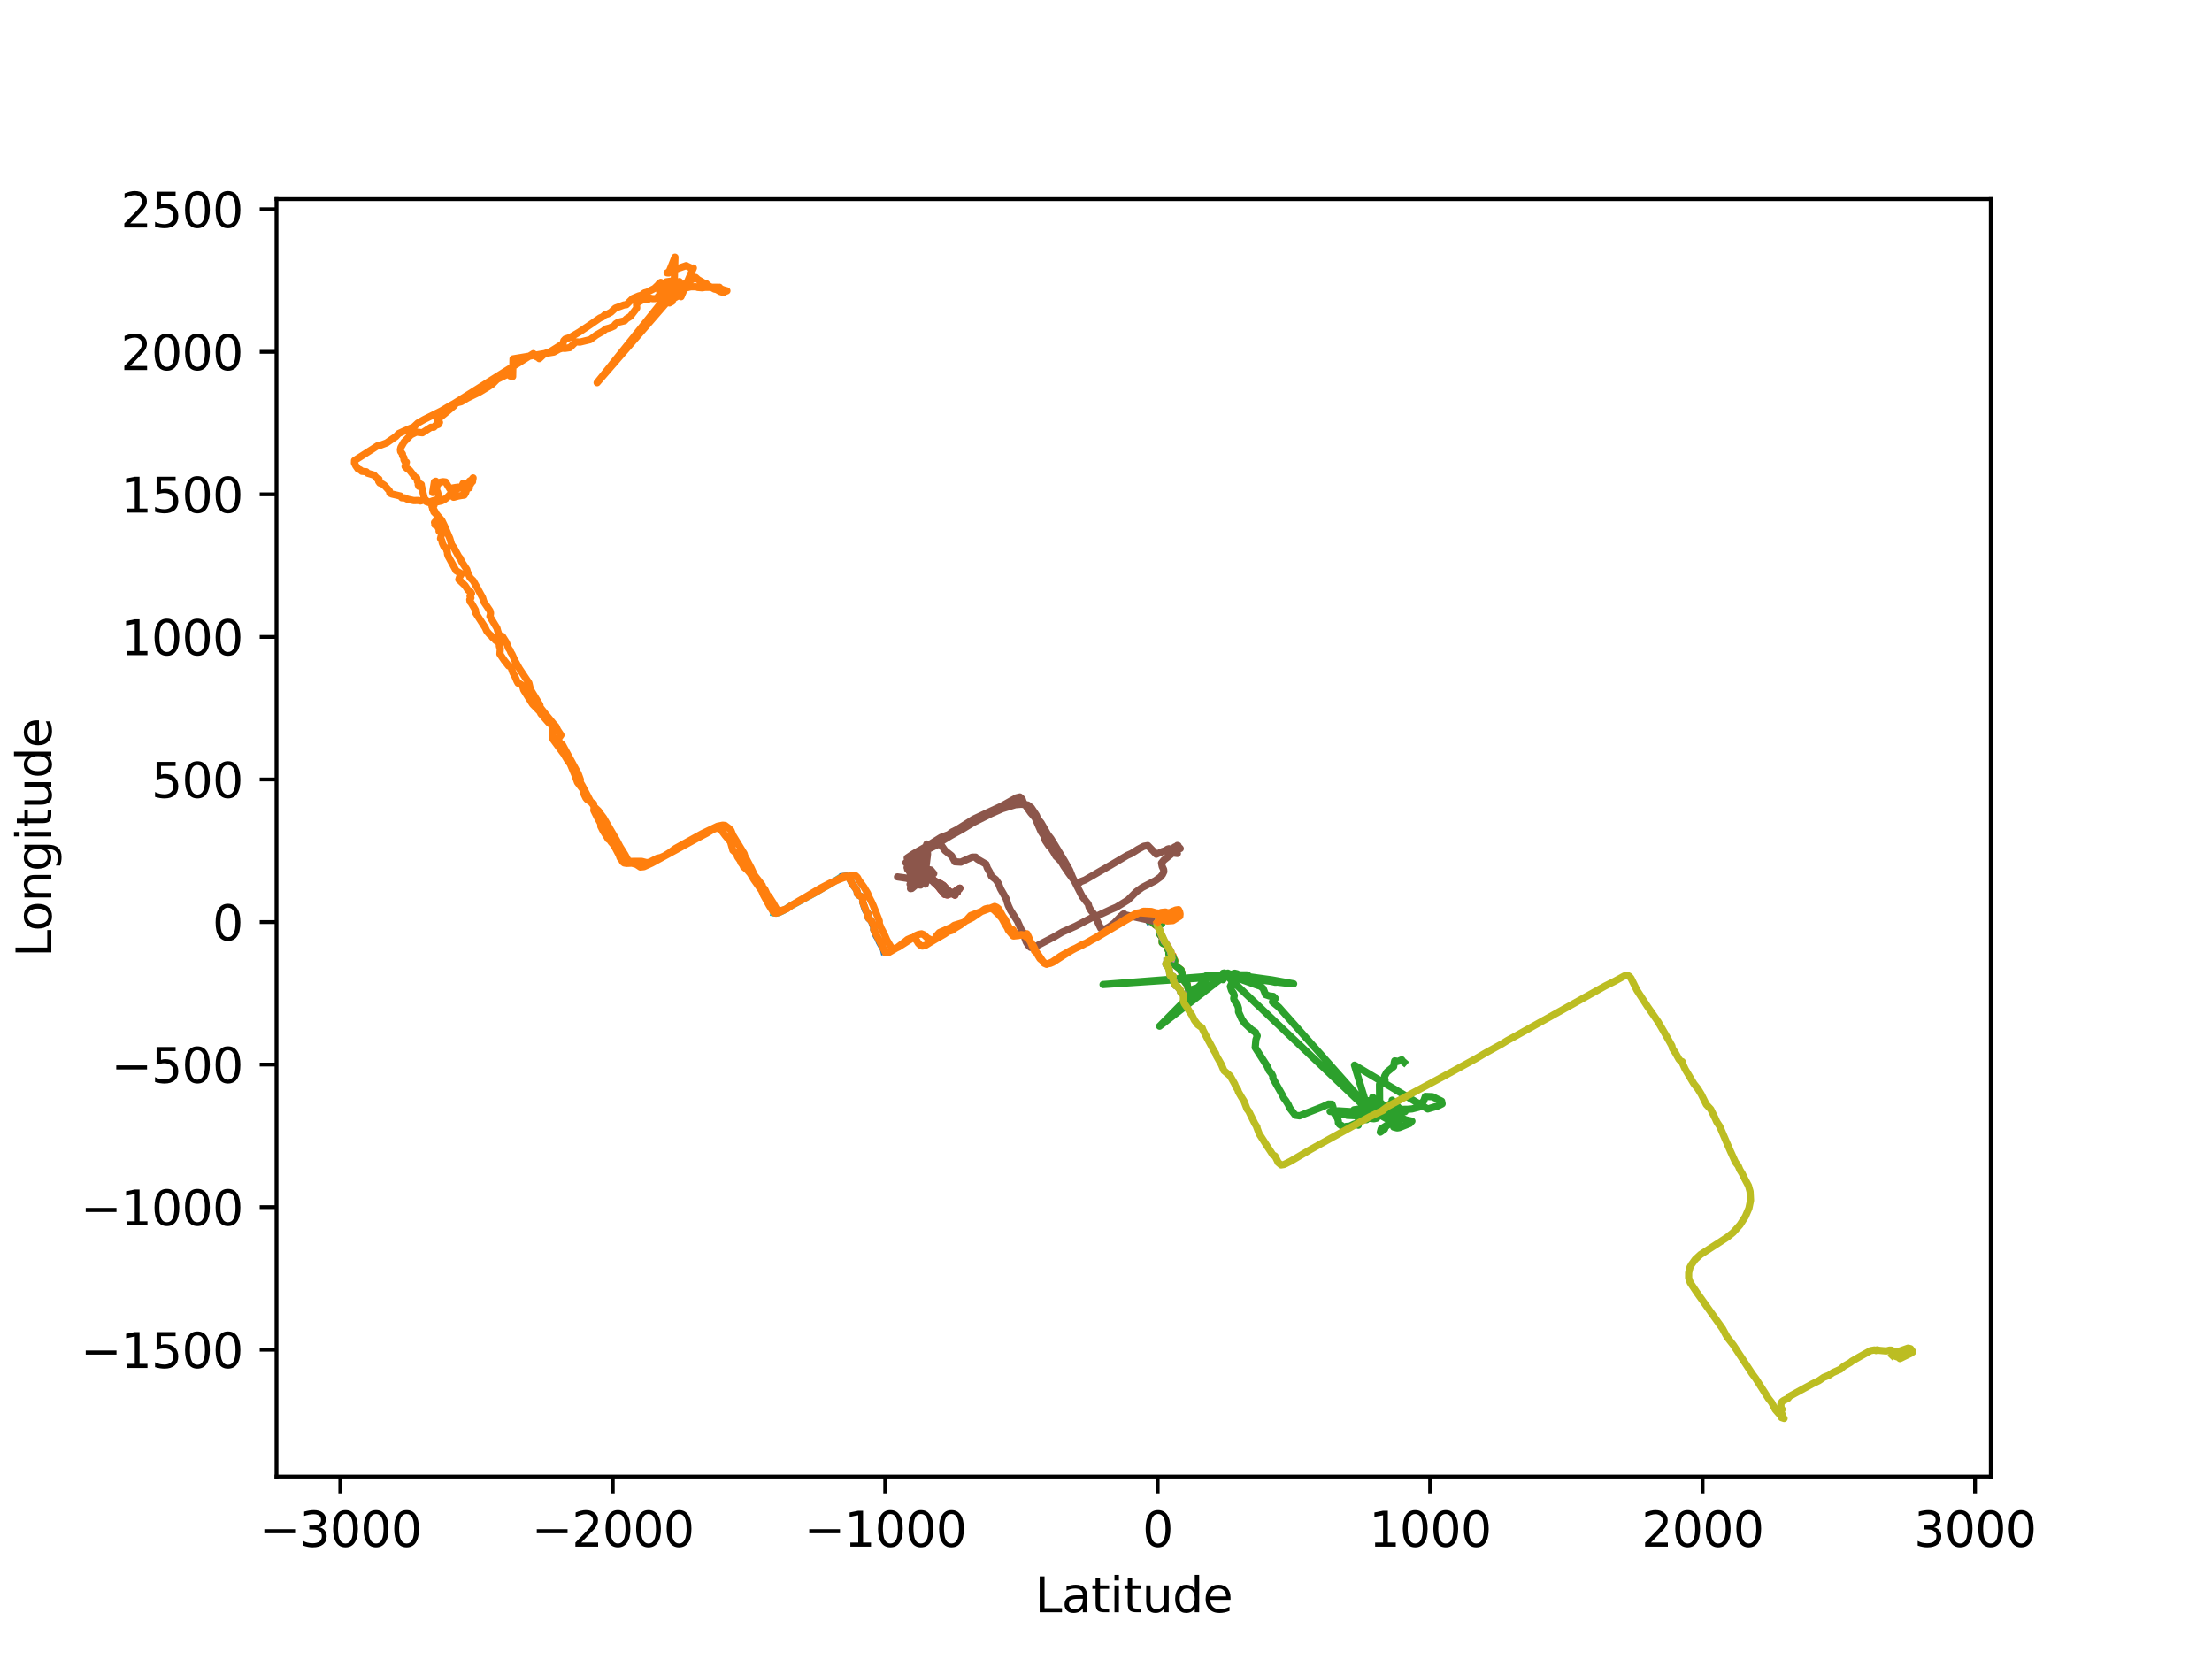 <?xml version="1.0" encoding="utf-8" standalone="no"?>
<!DOCTYPE svg PUBLIC "-//W3C//DTD SVG 1.1//EN"
  "http://www.w3.org/Graphics/SVG/1.1/DTD/svg11.dtd">
<svg xmlns:xlink="http://www.w3.org/1999/xlink" width="460.8pt" height="345.6pt" viewBox="0 0 460.8 345.6" xmlns="http://www.w3.org/2000/svg" version="1.1">
 <defs>
  <style type="text/css">*{stroke-linejoin: round; stroke-linecap: butt}</style>
 </defs>
 <g id="figure_1">
  <g id="patch_1">
   <path d="M 0 345.6 
L 460.8 345.6 
L 460.8 0 
L 0 0 
z
" style="fill: #ffffff"/>
  </g>
  <g id="axes_1">
   <g id="patch_2">
    <path d="M 57.6 307.584 
L 414.72 307.584 
L 414.72 41.472 
L 57.6 41.472 
z
" style="fill: #ffffff"/>
   </g>
   <g id="matplotlib.axis_1">
    <g id="xtick_1">
     <g id="line2d_1">
      <defs>
       <path id="mc44d03d0c4" d="M 0 0 
L 0 3.5 
" style="stroke: #000000; stroke-width: 0.8"/>
      </defs>
      <g>
       <use xlink:href="#mc44d03d0c4" x="70.893" y="307.584" style="stroke: #000000; stroke-width: 0.8"/>
      </g>
     </g>
     <g id="text_1">
      <!-- −3000 -->
      <g transform="translate(53.979 322.182)scale(0.1 -0.1)">
       <defs>
        <path id="DejaVuSans-2212" d="M 678 2272 
L 4684 2272 
L 4684 1741 
L 678 1741 
L 678 2272 
z
" transform="scale(0.016)"/>
        <path id="DejaVuSans-33" d="M 2597 2516 
Q 3050 2419 3304 2112 
Q 3559 1806 3559 1356 
Q 3559 666 3084 287 
Q 2609 -91 1734 -91 
Q 1441 -91 1130 -33 
Q 819 25 488 141 
L 488 750 
Q 750 597 1062 519 
Q 1375 441 1716 441 
Q 2309 441 2620 675 
Q 2931 909 2931 1356 
Q 2931 1769 2642 2001 
Q 2353 2234 1838 2234 
L 1294 2234 
L 1294 2753 
L 1863 2753 
Q 2328 2753 2575 2939 
Q 2822 3125 2822 3475 
Q 2822 3834 2567 4026 
Q 2313 4219 1838 4219 
Q 1578 4219 1281 4162 
Q 984 4106 628 3988 
L 628 4550 
Q 988 4650 1302 4700 
Q 1616 4750 1894 4750 
Q 2613 4750 3031 4423 
Q 3450 4097 3450 3541 
Q 3450 3153 3228 2886 
Q 3006 2619 2597 2516 
z
" transform="scale(0.016)"/>
        <path id="DejaVuSans-30" d="M 2034 4250 
Q 1547 4250 1301 3770 
Q 1056 3291 1056 2328 
Q 1056 1369 1301 889 
Q 1547 409 2034 409 
Q 2525 409 2770 889 
Q 3016 1369 3016 2328 
Q 3016 3291 2770 3770 
Q 2525 4250 2034 4250 
z
M 2034 4750 
Q 2819 4750 3233 4129 
Q 3647 3509 3647 2328 
Q 3647 1150 3233 529 
Q 2819 -91 2034 -91 
Q 1250 -91 836 529 
Q 422 1150 422 2328 
Q 422 3509 836 4129 
Q 1250 4750 2034 4750 
z
" transform="scale(0.016)"/>
       </defs>
       <use xlink:href="#DejaVuSans-2212"/>
       <use xlink:href="#DejaVuSans-33" x="83.789"/>
       <use xlink:href="#DejaVuSans-30" x="147.412"/>
       <use xlink:href="#DejaVuSans-30" x="211.035"/>
       <use xlink:href="#DejaVuSans-30" x="274.658"/>
      </g>
     </g>
    </g>
    <g id="xtick_2">
     <g id="line2d_2">
      <g>
       <use xlink:href="#mc44d03d0c4" x="127.65" y="307.584" style="stroke: #000000; stroke-width: 0.8"/>
      </g>
     </g>
     <g id="text_2">
      <!-- −2000 -->
      <g transform="translate(110.735 322.182)scale(0.1 -0.1)">
       <defs>
        <path id="DejaVuSans-32" d="M 1228 531 
L 3431 531 
L 3431 0 
L 469 0 
L 469 531 
Q 828 903 1448 1529 
Q 2069 2156 2228 2338 
Q 2531 2678 2651 2914 
Q 2772 3150 2772 3378 
Q 2772 3750 2511 3984 
Q 2250 4219 1831 4219 
Q 1534 4219 1204 4116 
Q 875 4013 500 3803 
L 500 4441 
Q 881 4594 1212 4672 
Q 1544 4750 1819 4750 
Q 2544 4750 2975 4387 
Q 3406 4025 3406 3419 
Q 3406 3131 3298 2873 
Q 3191 2616 2906 2266 
Q 2828 2175 2409 1742 
Q 1991 1309 1228 531 
z
" transform="scale(0.016)"/>
       </defs>
       <use xlink:href="#DejaVuSans-2212"/>
       <use xlink:href="#DejaVuSans-32" x="83.789"/>
       <use xlink:href="#DejaVuSans-30" x="147.412"/>
       <use xlink:href="#DejaVuSans-30" x="211.035"/>
       <use xlink:href="#DejaVuSans-30" x="274.658"/>
      </g>
     </g>
    </g>
    <g id="xtick_3">
     <g id="line2d_3">
      <g>
       <use xlink:href="#mc44d03d0c4" x="184.407" y="307.584" style="stroke: #000000; stroke-width: 0.8"/>
      </g>
     </g>
     <g id="text_3">
      <!-- −1000 -->
      <g transform="translate(167.492 322.182)scale(0.1 -0.1)">
       <defs>
        <path id="DejaVuSans-31" d="M 794 531 
L 1825 531 
L 1825 4091 
L 703 3866 
L 703 4441 
L 1819 4666 
L 2450 4666 
L 2450 531 
L 3481 531 
L 3481 0 
L 794 0 
L 794 531 
z
" transform="scale(0.016)"/>
       </defs>
       <use xlink:href="#DejaVuSans-2212"/>
       <use xlink:href="#DejaVuSans-31" x="83.789"/>
       <use xlink:href="#DejaVuSans-30" x="147.412"/>
       <use xlink:href="#DejaVuSans-30" x="211.035"/>
       <use xlink:href="#DejaVuSans-30" x="274.658"/>
      </g>
     </g>
    </g>
    <g id="xtick_4">
     <g id="line2d_4">
      <g>
       <use xlink:href="#mc44d03d0c4" x="241.163" y="307.584" style="stroke: #000000; stroke-width: 0.8"/>
      </g>
     </g>
     <g id="text_4">
      <!-- 0 -->
      <g transform="translate(237.982 322.182)scale(0.1 -0.1)">
       <use xlink:href="#DejaVuSans-30"/>
      </g>
     </g>
    </g>
    <g id="xtick_5">
     <g id="line2d_5">
      <g>
       <use xlink:href="#mc44d03d0c4" x="297.92" y="307.584" style="stroke: #000000; stroke-width: 0.8"/>
      </g>
     </g>
     <g id="text_5">
      <!-- 1000 -->
      <g transform="translate(285.195 322.182)scale(0.1 -0.1)">
       <use xlink:href="#DejaVuSans-31"/>
       <use xlink:href="#DejaVuSans-30" x="63.623"/>
       <use xlink:href="#DejaVuSans-30" x="127.246"/>
       <use xlink:href="#DejaVuSans-30" x="190.869"/>
      </g>
     </g>
    </g>
    <g id="xtick_6">
     <g id="line2d_6">
      <g>
       <use xlink:href="#mc44d03d0c4" x="354.677" y="307.584" style="stroke: #000000; stroke-width: 0.8"/>
      </g>
     </g>
     <g id="text_6">
      <!-- 2000 -->
      <g transform="translate(341.952 322.182)scale(0.1 -0.1)">
       <use xlink:href="#DejaVuSans-32"/>
       <use xlink:href="#DejaVuSans-30" x="63.623"/>
       <use xlink:href="#DejaVuSans-30" x="127.246"/>
       <use xlink:href="#DejaVuSans-30" x="190.869"/>
      </g>
     </g>
    </g>
    <g id="xtick_7">
     <g id="line2d_7">
      <g>
       <use xlink:href="#mc44d03d0c4" x="411.433" y="307.584" style="stroke: #000000; stroke-width: 0.8"/>
      </g>
     </g>
     <g id="text_7">
      <!-- 3000 -->
      <g transform="translate(398.708 322.182)scale(0.1 -0.1)">
       <use xlink:href="#DejaVuSans-33"/>
       <use xlink:href="#DejaVuSans-30" x="63.623"/>
       <use xlink:href="#DejaVuSans-30" x="127.246"/>
       <use xlink:href="#DejaVuSans-30" x="190.869"/>
      </g>
     </g>
    </g>
    <g id="text_8">
     <!-- Latitude -->
     <g transform="translate(215.581 335.861)scale(0.1 -0.1)">
      <defs>
       <path id="DejaVuSans-4c" d="M 628 4666 
L 1259 4666 
L 1259 531 
L 3531 531 
L 3531 0 
L 628 0 
L 628 4666 
z
" transform="scale(0.016)"/>
       <path id="DejaVuSans-61" d="M 2194 1759 
Q 1497 1759 1228 1600 
Q 959 1441 959 1056 
Q 959 750 1161 570 
Q 1363 391 1709 391 
Q 2188 391 2477 730 
Q 2766 1069 2766 1631 
L 2766 1759 
L 2194 1759 
z
M 3341 1997 
L 3341 0 
L 2766 0 
L 2766 531 
Q 2569 213 2275 61 
Q 1981 -91 1556 -91 
Q 1019 -91 701 211 
Q 384 513 384 1019 
Q 384 1609 779 1909 
Q 1175 2209 1959 2209 
L 2766 2209 
L 2766 2266 
Q 2766 2663 2505 2880 
Q 2244 3097 1772 3097 
Q 1472 3097 1187 3025 
Q 903 2953 641 2809 
L 641 3341 
Q 956 3463 1253 3523 
Q 1550 3584 1831 3584 
Q 2591 3584 2966 3190 
Q 3341 2797 3341 1997 
z
" transform="scale(0.016)"/>
       <path id="DejaVuSans-74" d="M 1172 4494 
L 1172 3500 
L 2356 3500 
L 2356 3053 
L 1172 3053 
L 1172 1153 
Q 1172 725 1289 603 
Q 1406 481 1766 481 
L 2356 481 
L 2356 0 
L 1766 0 
Q 1100 0 847 248 
Q 594 497 594 1153 
L 594 3053 
L 172 3053 
L 172 3500 
L 594 3500 
L 594 4494 
L 1172 4494 
z
" transform="scale(0.016)"/>
       <path id="DejaVuSans-69" d="M 603 3500 
L 1178 3500 
L 1178 0 
L 603 0 
L 603 3500 
z
M 603 4863 
L 1178 4863 
L 1178 4134 
L 603 4134 
L 603 4863 
z
" transform="scale(0.016)"/>
       <path id="DejaVuSans-75" d="M 544 1381 
L 544 3500 
L 1119 3500 
L 1119 1403 
Q 1119 906 1312 657 
Q 1506 409 1894 409 
Q 2359 409 2629 706 
Q 2900 1003 2900 1516 
L 2900 3500 
L 3475 3500 
L 3475 0 
L 2900 0 
L 2900 538 
Q 2691 219 2414 64 
Q 2138 -91 1772 -91 
Q 1169 -91 856 284 
Q 544 659 544 1381 
z
M 1991 3584 
L 1991 3584 
z
" transform="scale(0.016)"/>
       <path id="DejaVuSans-64" d="M 2906 2969 
L 2906 4863 
L 3481 4863 
L 3481 0 
L 2906 0 
L 2906 525 
Q 2725 213 2448 61 
Q 2172 -91 1784 -91 
Q 1150 -91 751 415 
Q 353 922 353 1747 
Q 353 2572 751 3078 
Q 1150 3584 1784 3584 
Q 2172 3584 2448 3432 
Q 2725 3281 2906 2969 
z
M 947 1747 
Q 947 1113 1208 752 
Q 1469 391 1925 391 
Q 2381 391 2643 752 
Q 2906 1113 2906 1747 
Q 2906 2381 2643 2742 
Q 2381 3103 1925 3103 
Q 1469 3103 1208 2742 
Q 947 2381 947 1747 
z
" transform="scale(0.016)"/>
       <path id="DejaVuSans-65" d="M 3597 1894 
L 3597 1613 
L 953 1613 
Q 991 1019 1311 708 
Q 1631 397 2203 397 
Q 2534 397 2845 478 
Q 3156 559 3463 722 
L 3463 178 
Q 3153 47 2828 -22 
Q 2503 -91 2169 -91 
Q 1331 -91 842 396 
Q 353 884 353 1716 
Q 353 2575 817 3079 
Q 1281 3584 2069 3584 
Q 2775 3584 3186 3129 
Q 3597 2675 3597 1894 
z
M 3022 2063 
Q 3016 2534 2758 2815 
Q 2500 3097 2075 3097 
Q 1594 3097 1305 2825 
Q 1016 2553 972 2059 
L 3022 2063 
z
" transform="scale(0.016)"/>
      </defs>
      <use xlink:href="#DejaVuSans-4c"/>
      <use xlink:href="#DejaVuSans-61" x="55.713"/>
      <use xlink:href="#DejaVuSans-74" x="116.992"/>
      <use xlink:href="#DejaVuSans-69" x="156.201"/>
      <use xlink:href="#DejaVuSans-74" x="183.984"/>
      <use xlink:href="#DejaVuSans-75" x="223.193"/>
      <use xlink:href="#DejaVuSans-64" x="286.572"/>
      <use xlink:href="#DejaVuSans-65" x="350.049"/>
     </g>
    </g>
   </g>
   <g id="matplotlib.axis_2">
    <g id="ytick_1">
     <g id="line2d_8">
      <defs>
       <path id="m7adccf3658" d="M 0 0 
L -3.5 0 
" style="stroke: #000000; stroke-width: 0.8"/>
      </defs>
      <g>
       <use xlink:href="#m7adccf3658" x="57.6" y="281.167" style="stroke: #000000; stroke-width: 0.8"/>
      </g>
     </g>
     <g id="text_9">
      <!-- −1500 -->
      <g transform="translate(16.77 284.966)scale(0.1 -0.1)">
       <defs>
        <path id="DejaVuSans-35" d="M 691 4666 
L 3169 4666 
L 3169 4134 
L 1269 4134 
L 1269 2991 
Q 1406 3038 1543 3061 
Q 1681 3084 1819 3084 
Q 2600 3084 3056 2656 
Q 3513 2228 3513 1497 
Q 3513 744 3044 326 
Q 2575 -91 1722 -91 
Q 1428 -91 1123 -41 
Q 819 9 494 109 
L 494 744 
Q 775 591 1075 516 
Q 1375 441 1709 441 
Q 2250 441 2565 725 
Q 2881 1009 2881 1497 
Q 2881 1984 2565 2268 
Q 2250 2553 1709 2553 
Q 1456 2553 1204 2497 
Q 953 2441 691 2322 
L 691 4666 
z
" transform="scale(0.016)"/>
       </defs>
       <use xlink:href="#DejaVuSans-2212"/>
       <use xlink:href="#DejaVuSans-31" x="83.789"/>
       <use xlink:href="#DejaVuSans-35" x="147.412"/>
       <use xlink:href="#DejaVuSans-30" x="211.035"/>
       <use xlink:href="#DejaVuSans-30" x="274.658"/>
      </g>
     </g>
    </g>
    <g id="ytick_2">
     <g id="line2d_9">
      <g>
       <use xlink:href="#m7adccf3658" x="57.6" y="251.47" style="stroke: #000000; stroke-width: 0.8"/>
      </g>
     </g>
     <g id="text_10">
      <!-- −1000 -->
      <g transform="translate(16.77 255.269)scale(0.1 -0.1)">
       <use xlink:href="#DejaVuSans-2212"/>
       <use xlink:href="#DejaVuSans-31" x="83.789"/>
       <use xlink:href="#DejaVuSans-30" x="147.412"/>
       <use xlink:href="#DejaVuSans-30" x="211.035"/>
       <use xlink:href="#DejaVuSans-30" x="274.658"/>
      </g>
     </g>
    </g>
    <g id="ytick_3">
     <g id="line2d_10">
      <g>
       <use xlink:href="#m7adccf3658" x="57.6" y="221.772" style="stroke: #000000; stroke-width: 0.8"/>
      </g>
     </g>
     <g id="text_11">
      <!-- −500 -->
      <g transform="translate(23.133 225.572)scale(0.1 -0.1)">
       <use xlink:href="#DejaVuSans-2212"/>
       <use xlink:href="#DejaVuSans-35" x="83.789"/>
       <use xlink:href="#DejaVuSans-30" x="147.412"/>
       <use xlink:href="#DejaVuSans-30" x="211.035"/>
      </g>
     </g>
    </g>
    <g id="ytick_4">
     <g id="line2d_11">
      <g>
       <use xlink:href="#m7adccf3658" x="57.6" y="192.075" style="stroke: #000000; stroke-width: 0.8"/>
      </g>
     </g>
     <g id="text_12">
      <!-- 0 -->
      <g transform="translate(44.237 195.875)scale(0.1 -0.1)">
       <use xlink:href="#DejaVuSans-30"/>
      </g>
     </g>
    </g>
    <g id="ytick_5">
     <g id="line2d_12">
      <g>
       <use xlink:href="#m7adccf3658" x="57.6" y="162.378" style="stroke: #000000; stroke-width: 0.8"/>
      </g>
     </g>
     <g id="text_13">
      <!-- 500 -->
      <g transform="translate(31.512 166.177)scale(0.1 -0.1)">
       <use xlink:href="#DejaVuSans-35"/>
       <use xlink:href="#DejaVuSans-30" x="63.623"/>
       <use xlink:href="#DejaVuSans-30" x="127.246"/>
      </g>
     </g>
    </g>
    <g id="ytick_6">
     <g id="line2d_13">
      <g>
       <use xlink:href="#m7adccf3658" x="57.6" y="132.681" style="stroke: #000000; stroke-width: 0.8"/>
      </g>
     </g>
     <g id="text_14">
      <!-- 1000 -->
      <g transform="translate(25.15 136.48)scale(0.1 -0.1)">
       <use xlink:href="#DejaVuSans-31"/>
       <use xlink:href="#DejaVuSans-30" x="63.623"/>
       <use xlink:href="#DejaVuSans-30" x="127.246"/>
       <use xlink:href="#DejaVuSans-30" x="190.869"/>
      </g>
     </g>
    </g>
    <g id="ytick_7">
     <g id="line2d_14">
      <g>
       <use xlink:href="#m7adccf3658" x="57.6" y="102.984" style="stroke: #000000; stroke-width: 0.8"/>
      </g>
     </g>
     <g id="text_15">
      <!-- 1500 -->
      <g transform="translate(25.15 106.783)scale(0.1 -0.1)">
       <use xlink:href="#DejaVuSans-31"/>
       <use xlink:href="#DejaVuSans-35" x="63.623"/>
       <use xlink:href="#DejaVuSans-30" x="127.246"/>
       <use xlink:href="#DejaVuSans-30" x="190.869"/>
      </g>
     </g>
    </g>
    <g id="ytick_8">
     <g id="line2d_15">
      <g>
       <use xlink:href="#m7adccf3658" x="57.6" y="73.287" style="stroke: #000000; stroke-width: 0.8"/>
      </g>
     </g>
     <g id="text_16">
      <!-- 2000 -->
      <g transform="translate(25.15 77.086)scale(0.1 -0.1)">
       <use xlink:href="#DejaVuSans-32"/>
       <use xlink:href="#DejaVuSans-30" x="63.623"/>
       <use xlink:href="#DejaVuSans-30" x="127.246"/>
       <use xlink:href="#DejaVuSans-30" x="190.869"/>
      </g>
     </g>
    </g>
    <g id="ytick_9">
     <g id="line2d_16">
      <g>
       <use xlink:href="#m7adccf3658" x="57.6" y="43.59" style="stroke: #000000; stroke-width: 0.8"/>
      </g>
     </g>
     <g id="text_17">
      <!-- 2500 -->
      <g transform="translate(25.15 47.389)scale(0.1 -0.1)">
       <use xlink:href="#DejaVuSans-32"/>
       <use xlink:href="#DejaVuSans-35" x="63.623"/>
       <use xlink:href="#DejaVuSans-30" x="127.246"/>
       <use xlink:href="#DejaVuSans-30" x="190.869"/>
      </g>
     </g>
    </g>
    <g id="text_18">
     <!-- Longitude -->
     <g transform="translate(10.691 199.398)rotate(-90)scale(0.1 -0.1)">
      <defs>
       <path id="DejaVuSans-6f" d="M 1959 3097 
Q 1497 3097 1228 2736 
Q 959 2375 959 1747 
Q 959 1119 1226 758 
Q 1494 397 1959 397 
Q 2419 397 2687 759 
Q 2956 1122 2956 1747 
Q 2956 2369 2687 2733 
Q 2419 3097 1959 3097 
z
M 1959 3584 
Q 2709 3584 3137 3096 
Q 3566 2609 3566 1747 
Q 3566 888 3137 398 
Q 2709 -91 1959 -91 
Q 1206 -91 779 398 
Q 353 888 353 1747 
Q 353 2609 779 3096 
Q 1206 3584 1959 3584 
z
" transform="scale(0.016)"/>
       <path id="DejaVuSans-6e" d="M 3513 2113 
L 3513 0 
L 2938 0 
L 2938 2094 
Q 2938 2591 2744 2837 
Q 2550 3084 2163 3084 
Q 1697 3084 1428 2787 
Q 1159 2491 1159 1978 
L 1159 0 
L 581 0 
L 581 3500 
L 1159 3500 
L 1159 2956 
Q 1366 3272 1645 3428 
Q 1925 3584 2291 3584 
Q 2894 3584 3203 3211 
Q 3513 2838 3513 2113 
z
" transform="scale(0.016)"/>
       <path id="DejaVuSans-67" d="M 2906 1791 
Q 2906 2416 2648 2759 
Q 2391 3103 1925 3103 
Q 1463 3103 1205 2759 
Q 947 2416 947 1791 
Q 947 1169 1205 825 
Q 1463 481 1925 481 
Q 2391 481 2648 825 
Q 2906 1169 2906 1791 
z
M 3481 434 
Q 3481 -459 3084 -895 
Q 2688 -1331 1869 -1331 
Q 1566 -1331 1297 -1286 
Q 1028 -1241 775 -1147 
L 775 -588 
Q 1028 -725 1275 -790 
Q 1522 -856 1778 -856 
Q 2344 -856 2625 -561 
Q 2906 -266 2906 331 
L 2906 616 
Q 2728 306 2450 153 
Q 2172 0 1784 0 
Q 1141 0 747 490 
Q 353 981 353 1791 
Q 353 2603 747 3093 
Q 1141 3584 1784 3584 
Q 2172 3584 2450 3431 
Q 2728 3278 2906 2969 
L 2906 3500 
L 3481 3500 
L 3481 434 
z
" transform="scale(0.016)"/>
      </defs>
      <use xlink:href="#DejaVuSans-4c"/>
      <use xlink:href="#DejaVuSans-6f" x="53.963"/>
      <use xlink:href="#DejaVuSans-6e" x="115.145"/>
      <use xlink:href="#DejaVuSans-67" x="178.523"/>
      <use xlink:href="#DejaVuSans-69" x="242"/>
      <use xlink:href="#DejaVuSans-74" x="269.783"/>
      <use xlink:href="#DejaVuSans-75" x="308.992"/>
      <use xlink:href="#DejaVuSans-64" x="372.371"/>
      <use xlink:href="#DejaVuSans-65" x="435.848"/>
     </g>
    </g>
   </g>
   <g id="line2d_17">
    <path d="M 239.317 191.843 
L 238.95 191.194 
L 239.347 191.121 
L 238.903 191.072 
L 238.627 190.67 
L 238.74 190.418 
L 238.684 190.243 
L 238.682 190.068 
L 238.624 190.094 
L 238.591 190.069 
L 238.596 190.137 
L 238.6 190.144 
L 238.584 190.157 
L 238.587 190.151 
L 238.598 190.117 
L 238.598 190.117 
L 238.622 190.123 
L 238.571 190.164 
L 238.542 190.17 
L 238.538 190.162 
L 238.552 190.146 
L 238.573 190.134 
L 238.573 190.134 
L 238.561 190.131 
L 238.615 190.142 
L 238.761 190.189 
L 238.836 190.325 
L 238.84 190.39 
L 238.84 190.39 
L 238.831 190.418 
" clip-path="url(#pece362c1fd)" style="fill: none; stroke: #1f77b4; stroke-width: 1.5; stroke-linecap: square"/>
   </g>
   <g id="line2d_18">
    <path d="M 239.947 191.488 
L 239.756 191.71 
L 239.777 191.927 
L 240.058 192.155 
L 240.481 192.377 
L 240.485 192.545 
L 240.669 192.706 
L 240.863 192.809 
L 241.083 192.955 
L 241.382 193.075 
L 241.492 193.397 
L 241.523 193.67 
L 241.506 194.1 
L 241.46 194.38 
L 241.601 194.643 
L 241.795 194.893 
L 242.04 195.116 
L 242.182 195.427 
L 242.175 195.653 
L 242.082 195.947 
L 242.109 196.379 
L 242.244 196.517 
L 242.542 196.633 
L 242.632 196.562 
L 243.037 196.883 
L 243.183 197.168 
L 243.228 197.377 
L 243.273 197.746 
L 243.539 198.252 
L 243.619 198.547 
L 243.488 198.691 
L 243.649 198.735 
L 243.981 198.867 
L 244.205 199.044 
L 244.355 199.099 
L 244.355 199.099 
L 244.378 199.068 
L 244.314 199.229 
L 244.55 199.718 
L 244.733 200.002 
L 244.725 200.201 
L 244.622 200.372 
L 244.476 200.495 
L 244.54 200.529 
L 244.656 200.819 
L 244.857 201.141 
L 245.305 201.52 
L 245.797 201.853 
L 246.057 202.059 
L 245.889 202.16 
L 246.208 202.573 
L 246.202 202.926 
L 246.193 203.272 
L 246.293 203.391 
L 246.365 203.647 
L 246.418 203.895 
L 246.655 204.283 
L 246.846 204.539 
L 247.033 204.831 
L 247.298 204.959 
L 247.308 205.049 
L 247.316 205.248 
L 247.401 205.541 
L 247.462 205.831 
L 247.584 206.156 
L 247.784 206.237 
L 248.02 206.234 
" clip-path="url(#pece362c1fd)" style="fill: none; stroke: #ff7f0e; stroke-width: 1.5; stroke-linecap: square"/>
   </g>
   <g id="line2d_19">
    <path d="M 241.163 192.075 
L 241.075 192.254 
L 242.026 192.462 
L 240.082 191.967 
L 240.352 192.003 
L 240.571 191.998 
L 240.464 191.543 
L 240.332 191.72 
L 239.317 191.843 
L 238.95 191.194 
L 239.347 191.121 
L 238.903 191.072 
L 238.627 190.67 
L 238.74 190.418 
L 238.591 190.069 
L 238.571 190.164 
L 238.538 190.162 
L 238.761 190.189 
L 238.831 190.418 
L 238.811 190.58 
L 239.59 191.166 
L 239.947 191.488 
L 239.756 191.71 
L 239.777 191.927 
L 241.083 192.955 
L 241.382 193.075 
L 241.523 193.67 
L 241.46 194.38 
L 241.795 194.893 
L 242.04 195.116 
L 242.175 195.653 
L 242.082 195.947 
L 242.109 196.379 
L 242.244 196.517 
L 243.037 196.883 
L 243.228 197.377 
L 243.273 197.746 
L 243.619 198.547 
L 243.488 198.691 
L 243.981 198.867 
L 244.314 199.229 
L 244.725 200.201 
L 244.476 200.495 
L 244.54 200.529 
L 244.857 201.141 
L 246.057 202.059 
L 245.889 202.16 
L 246.208 202.573 
L 246.293 203.391 
L 246.655 204.283 
L 247.033 204.831 
L 247.308 205.049 
L 247.401 205.541 
L 247.584 206.156 
L 248.02 206.234 
L 248.237 206.226 
L 248.847 205.952 
L 249.158 205.881 
L 249.787 205.603 
L 250.231 205.629 
L 250.533 205.548 
L 250.472 205.717 
L 250.264 205.835 
L 249.959 205.864 
L 250.052 205.717 
L 250.759 205.365 
L 252.971 205.034 
L 252.79 204.195 
L 253.038 203.853 
L 254.771 203.685 
L 254.782 204.097 
L 251.252 203.281 
L 255.715 203.23 
L 255.172 203.245 
L 241.559 213.776 
L 251.508 203.698 
L 255.133 203.242 
L 254.762 203.198 
L 254.623 203.019 
L 254.724 202.971 
L 254.794 202.741 
L 255.031 202.821 
L 255.048 203.05 
L 255.519 203.18 
L 255.475 203.122 
L 255.533 202.936 
L 255.782 202.721 
L 256.546 203.093 
L 256.482 203.288 
L 256.486 203.205 
L 255.005 203.313 
L 255.032 203.451 
L 255.647 203.246 
L 256.123 203.26 
L 256.333 203.407 
L 256.311 203.371 
L 255.579 203.262 
L 255.625 203.243 
L 257.212 202.744 
L 257.724 202.858 
L 257.194 203.208 
L 256.357 203.196 
L 256.261 203.118 
L 255.295 203.059 
L 254.943 202.919 
L 255.039 202.689 
L 255.026 202.696 
L 255.257 202.832 
L 256.006 203.07 
L 256.474 203.088 
L 256.609 203.364 
L 256.831 203.457 
L 258.491 203.441 
L 259.549 203.386 
L 264.954 204.13 
L 269.488 204.947 
L 268.592 204.876 
L 265.983 204.583 
L 265.714 204.641 
L 264.808 204.438 
L 259.106 203.681 
L 257.441 203.184 
L 257.325 202.96 
L 229.785 205.1 
L 259.906 203.092 
L 257.606 203.075 
L 257.16 203.206 
L 257.16 203.524 
L 257.243 203.575 
L 256.999 203.948 
L 256.305 205.492 
L 256.585 206.37 
L 256.93 206.849 
L 257.133 207.369 
L 257.006 207.98 
L 257.106 208.35 
L 257.817 209.421 
L 258.017 210.071 
L 258.003 210.784 
L 258.705 212.325 
L 259.233 213.089 
L 260.67 214.462 
L 261.552 215.061 
L 261.908 215.781 
L 261.629 216.594 
L 261.479 218.216 
L 263.978 222.109 
L 264.367 223.001 
L 264.924 223.699 
L 265.175 224.208 
L 265.154 224.598 
L 267.093 228.037 
L 267.423 228.733 
L 267.836 229.254 
L 268.375 230.121 
L 268.651 230.783 
L 269.83 232.319 
L 270.714 232.444 
L 275.594 230.537 
L 276.747 229.998 
L 277.472 230.025 
L 277.694 230.668 
L 277.704 231.326 
L 277.916 231.889 
L 278.607 232.905 
L 278.8 233.52 
L 278.805 233.906 
L 279.075 234.249 
L 279.505 234.486 
L 279.882 235.135 
L 279.889 235.126 
L 280.443 234.645 
L 281.169 234.596 
L 282.102 234.151 
L 282.954 234.401 
L 282.713 234.233 
L 282.525 234.007 
L 282.953 233.611 
L 283.185 232.951 
L 283.917 233.187 
L 284.679 233.248 
L 284.853 232.907 
L 286.8 232.931 
L 286.218 233.057 
L 285.237 232.945 
L 285.285 232.863 
L 284.807 232.627 
L 284.429 232.581 
L 283.538 232.692 
L 283.692 232.825 
L 282.367 232.417 
L 280.613 232.335 
L 280.829 232.209 
L 281.411 232.244 
L 281.397 232.327 
L 281.211 232.367 
L 282.336 232.135 
L 282.969 232.186 
L 280.648 232.033 
L 279.506 231.989 
L 279.885 231.902 
L 278.664 231.966 
L 278.683 232.131 
L 280.79 232.035 
L 280.79 232.035 
L 280.988 231.942 
L 280.988 231.942 
L 280.985 231.958 
L 280.427 231.839 
L 280.654 231.817 
L 281.155 231.633 
L 282.865 231.691 
L 283.188 231.575 
L 283.778 231.682 
L 283.23 231.62 
L 282.429 231.727 
L 282.425 231.639 
L 278.759 231.414 
L 277.09 231.544 
L 278.779 231.489 
L 281.276 231.764 
L 283.716 231.563 
L 284.384 231.643 
L 283.965 231.68 
L 283.03 231.88 
L 283.146 231.796 
L 285.766 230.914 
L 287.77 229.838 
L 287.603 230.602 
L 288.173 230.643 
L 288.356 230.496 
L 289.349 230.12 
L 289.956 229.739 
L 289.948 229.904 
L 289.418 230.974 
L 289.813 230.827 
L 289.901 230.923 
L 290.711 231.153 
L 290.007 229.196 
L 289.946 230.55 
L 291.223 230.571 
L 291.182 230.62 
L 291.605 230.946 
L 291.998 231.103 
L 293.368 231.081 
L 294.179 231.006 
L 295.598 230.641 
L 295.758 230.502 
L 295.774 230.228 
L 295.925 229.942 
L 296.566 229.392 
L 296.926 228.409 
L 298.407 228.462 
L 300.315 229.394 
L 300.429 229.955 
L 299.593 230.378 
L 297.421 231.019 
L 282.16 221.895 
L 285.137 231.741 
L 285.474 231.86 
L 286.077 231.709 
L 286.831 231.845 
L 287.118 231.971 
L 288.172 232.022 
L 292.7 231.573 
L 291.802 231.327 
L 289.669 231.323 
L 289.693 231.396 
L 290.987 231.92 
L 291.913 232.829 
L 292.803 233.263 
L 294.131 233.551 
L 293.681 234.036 
L 291.492 234.904 
L 291.049 234.972 
L 290.332 234.789 
L 290.853 234.637 
L 291.338 234.305 
L 291.322 233.883 
L 290.431 233.505 
L 288.99 233.001 
L 289.945 231.791 
L 291.073 231.051 
L 289.45 231.053 
L 289.02 230.645 
L 287.557 230.55 
L 287.148 230.051 
L 286.545 229.619 
L 285.551 229.296 
L 283.764 229.349 
L 266.423 209.826 
L 265.077 208.713 
L 265.672 207.998 
L 265.235 207.565 
L 264.415 207.473 
L 263.654 207.209 
L 263.149 205.936 
L 262.638 205.471 
L 261.973 205.262 
L 255.06 202.802 
L 255.19 202.905 
L 285.348 231.57 
L 285.072 231.694 
L 285.965 231.483 
L 286.515 231.587 
L 286.858 231.376 
L 286.687 230.797 
L 286.692 231.059 
L 286.693 231.301 
L 286.719 231.254 
L 286.529 231.205 
L 286.431 231.91 
L 285.857 231.984 
L 284.66 231.462 
L 284.241 231.385 
L 284.351 231.343 
L 284.404 231.296 
L 284.024 231.36 
L 282.81 231.221 
L 283.09 231.038 
L 282.046 231.191 
L 283.374 231.114 
L 283.581 231.163 
L 285.008 231.32 
L 284.96 231.411 
L 285.121 231.536 
L 285.086 231.45 
L 285.199 231.335 
L 285.092 231.291 
L 285.16 231.241 
L 285.55 230.949 
L 285.681 230.701 
L 285.593 230.903 
L 285.818 231.242 
L 285.656 231.378 
L 285.311 231.481 
L 285.813 231.344 
L 285.776 231.221 
L 285.527 231.231 
L 287.534 232.007 
L 287.986 232.554 
L 288.79 233.01 
L 290.078 233.352 
L 290.048 233.595 
L 288.599 234.752 
L 288.432 235.208 
L 287.541 235.845 
L 287.726 235.176 
L 291.729 232.611 
L 287.851 231.515 
L 285.524 231.384 
L 285.556 231.245 
L 285.551 231.02 
L 286.245 229.704 
L 285.945 228.566 
L 287.407 230.301 
L 287.375 225.898 
L 288.341 225.445 
L 288.524 225.033 
L 288.434 224.648 
L 288.437 224.197 
L 288.922 223.33 
L 290.317 222.196 
L 290.459 221.298 
L 290.543 220.998 
L 290.881 221.051 
L 291.065 221.131 
L 291.05 221.134 
L 291.371 221.049 
L 292.016 220.771 
L 292.067 220.925 
L 292.501 221.307 
L 292.501 221.307 
" clip-path="url(#pece362c1fd)" style="fill: none; stroke: #2ca02c; stroke-width: 1.5; stroke-linecap: square"/>
   </g>
   <g id="line2d_20">
    <path d="M 192.714 183.006 
L 193.112 183.198 
L 193.472 183.182 
L 193.918 183.032 
L 194.307 183.124 
L 194.426 183.261 
L 194.531 183.368 
L 194.651 183.51 
L 194.537 183.815 
L 194.847 184.071 
L 195.191 184.377 
L 195.472 184.709 
L 195.739 185.045 
L 195.977 185.39 
L 196.439 185.842 
L 196.798 186.315 
L 197.348 186.429 
L 197.893 186.236 
L 198.717 185.88 
L 198.882 185.828 
L 198.834 185.83 
L 198.883 185.775 
L 199.139 185.586 
L 199.485 185.36 
L 199.826 185.226 
L 199.955 185.031 
L 199.47 185.315 
L 199.157 185.681 
L 199.44 185.88 
L 199.046 186.028 
L 198.943 186.483 
L 198.118 186.015 
L 197.46 185.456 
L 196.954 184.946 
L 196.526 184.462 
L 195.857 184.041 
L 195.161 183.8 
L 194.725 183.505 
" clip-path="url(#pece362c1fd)" style="fill: none; stroke: #d62728; stroke-width: 1.5; stroke-linecap: square"/>
   </g>
   <g id="line2d_21">
    <path d="M 194.275 183.558 
L 193.937 183.278 
L 193.987 182.915 
L 193.558 182.669 
L 193.217 182.519 
L 193.197 182.43 
L 192.81 181.806 
L 192.41 180.914 
L 192.222 179.969 
L 192.399 178.94 
L 192.55 178.108 
L 192.795 178.02 
L 192.851 177.934 
L 192.847 177.926 
L 192.842 177.915 
L 192.848 177.916 
L 192.845 177.899 
L 192.839 177.874 
L 192.834 177.853 
L 192.821 177.826 
L 192.809 177.799 
L 192.794 177.779 
L 192.794 177.779 
L 192.787 177.763 
L 192.786 177.716 
L 192.899 177.601 
L 192.899 177.601 
L 192.886 177.575 
L 192.824 177.512 
L 192.785 177.475 
L 192.765 177.467 
L 192.753 177.454 
L 192.753 177.454 
L 192.753 177.464 
L 192.764 177.51 
L 192.734 177.516 
L 192.709 177.496 
L 192.709 177.496 
L 192.68 177.482 
L 192.727 177.581 
" clip-path="url(#pece362c1fd)" style="fill: none; stroke: #9467bd; stroke-width: 1.5; stroke-linecap: square"/>
   </g>
   <g id="line2d_22">
    <path d="M 241.163 192.075 
L 233.899 190.478 
L 234.142 190.343 
L 233.533 190.81 
L 232.148 192.261 
L 231.224 192.976 
L 230.181 193.587 
L 229.308 193.385 
L 227.916 190.463 
L 227.264 189.664 
L 226.865 188.97 
L 226.701 188.326 
L 225.463 186.779 
L 223.411 182.735 
L 222.83 181.278 
L 221.725 179.306 
L 219.824 176.151 
L 218.925 174.684 
L 218.273 173.852 
L 216.886 171.42 
L 216.167 170.527 
L 215.906 169.848 
L 214.836 168.247 
L 214.09 167.685 
L 212.758 167.537 
L 211.53 167.633 
L 208.783 168.472 
L 206.366 169.544 
L 202.717 171.376 
L 200.579 172.682 
L 198.038 174.097 
L 193.107 177.095 
L 191.991 177.953 
L 190.731 179.496 
L 190.983 179.654 
L 190.771 179.479 
L 190.437 179.468 
L 190.309 179.208 
L 189.861 179.207 
L 190.155 179.065 
L 190.381 179.019 
L 192.323 179.59 
L 191.424 179.478 
L 191.466 179.556 
L 191.502 179.873 
L 191.259 179.838 
L 192.531 180.69 
L 192.77 181.414 
L 192.714 183.006 
L 193.112 183.198 
L 193.472 183.182 
L 193.918 183.032 
L 194.426 183.261 
L 194.651 183.51 
L 194.537 183.815 
L 195.472 184.709 
L 196.798 186.315 
L 197.348 186.429 
L 198.883 185.775 
L 199.485 185.36 
L 199.826 185.226 
L 199.955 185.031 
L 199.47 185.315 
L 199.157 185.681 
L 199.44 185.88 
L 199.046 186.028 
L 198.943 186.483 
L 198.118 186.015 
L 196.954 184.946 
L 196.526 184.462 
L 195.857 184.041 
L 195.161 183.8 
L 194.725 183.505 
L 194.275 183.558 
L 193.937 183.278 
L 193.987 182.915 
L 193.197 182.43 
L 192.81 181.806 
L 192.41 180.914 
L 192.222 179.969 
L 192.55 178.108 
L 192.845 177.899 
L 192.786 177.716 
L 192.886 177.575 
L 192.68 177.482 
L 192.727 177.581 
L 192.992 177.079 
L 195.321 175.949 
L 195.895 175.988 
L 196.138 176.147 
L 196.86 177.184 
L 198.238 178.285 
L 198.929 179.528 
L 200.165 179.599 
L 202.496 178.562 
L 203.225 178.554 
L 203.542 178.939 
L 205.409 180.024 
L 205.663 180.801 
L 206.158 181.654 
L 206.534 182.529 
L 207.441 183.239 
L 208.023 184.093 
L 208.407 185.122 
L 209.592 187.194 
L 210.011 188.559 
L 210.476 189.578 
L 211.96 191.907 
L 212.734 193.657 
L 213.358 194.509 
L 213.472 195.355 
L 213.783 196.241 
L 214.203 196.914 
L 214.683 197.357 
L 215.773 197.153 
L 219.736 195.087 
L 221.344 194.141 
L 224.019 192.954 
L 227.54 191.117 
L 228.608 190.773 
L 231.419 189.465 
L 232.528 189.004 
L 234.947 187.515 
L 236.724 185.752 
L 237.952 184.87 
L 240.683 183.461 
L 241.727 182.703 
L 242.157 182.187 
L 242.442 181.58 
L 242.408 181.143 
L 242.108 180.507 
L 241.962 179.787 
L 242.439 179.199 
L 243.911 178.001 
L 243.961 177.251 
L 243.961 177.251 
L 243.984 177.22 
L 244.808 177.011 
L 244.903 176.791 
L 245.701 176.596 
L 245.807 176.684 
L 245.869 176.77 
L 245.669 176.722 
L 245.443 176.952 
L 244.298 177.678 
L 245.267 177.801 
L 244.335 177.175 
L 244.933 176.364 
L 245.202 176.338 
L 245.249 176.12 
L 245.415 176.162 
L 245.29 176.217 
L 244.713 176.435 
L 243.773 177.149 
L 243.842 177.147 
L 243.95 177.124 
L 243.937 177.097 
L 243.517 176.803 
L 243.2 176.896 
L 242.814 177.186 
L 242.163 177.395 
L 240.873 177.963 
L 240.274 177.335 
L 239.113 176.146 
L 238.27 176.289 
L 237.064 176.932 
L 235.69 177.804 
L 234.838 178.179 
L 231.349 180.245 
L 229.112 181.526 
L 226.046 183.312 
L 225.146 183.655 
L 224.646 184.094 
L 224.166 183.968 
L 223.278 182.785 
L 222.613 181.892 
L 221.618 180.437 
L 221.04 179.453 
L 220.372 178.747 
L 219.98 178.386 
L 219.505 177.552 
L 218.909 176.601 
L 218.49 176.216 
L 217.737 175.081 
L 217.438 174.094 
L 216.865 173.212 
L 215.626 170.362 
L 214.738 169.33 
L 213.131 167.06 
L 212.94 166.462 
L 212.452 166.023 
L 211.703 166.207 
L 210.353 166.968 
L 208.712 167.889 
L 202.834 170.619 
L 199.384 172.803 
L 198.335 173.323 
L 197.614 173.862 
L 196.017 174.443 
L 193.222 176.198 
L 190.264 177.871 
L 188.986 178.727 
L 189.043 178.939 
L 189.447 179.109 
L 188.698 179.715 
L 188.815 179.744 
L 189.318 179.976 
L 189.417 180.276 
L 189.264 180.809 
L 189.063 181.103 
L 189.216 181.015 
L 190.89 181.213 
L 191.17 180.916 
L 191.198 180.803 
L 191.252 180.85 
L 191.297 180.955 
L 190.108 180.974 
L 190.111 181.129 
L 189.899 181.262 
L 189.835 181.447 
L 189.844 181.409 
L 190.391 181.652 
L 190.592 181.827 
L 191.308 181.915 
L 191.242 181.741 
L 190.909 181.436 
L 190.809 181.189 
L 190.648 181.168 
L 190.328 180.813 
L 190.238 180.94 
L 189.541 180.277 
L 189.299 180.905 
L 188.961 180.739 
L 189.128 181.069 
L 189.205 181.152 
L 189.846 182.256 
L 191.582 183.588 
L 192.766 184.05 
L 192.779 184.181 
L 192.682 183.965 
L 192.738 184.05 
L 192.933 183.765 
L 192.821 183.472 
L 186.961 182.67 
L 189.901 183.113 
L 190.701 183.438 
L 191.245 183.492 
L 190.667 182.783 
L 190.403 183.275 
L 190.41 183.243 
L 190.733 183.037 
L 191.145 181.82 
L 191.258 182.083 
L 191.338 182.023 
L 191.584 182.18 
L 192.519 181.829 
L 191.907 182.633 
L 191.466 182.592 
L 191.5 182.674 
L 191.613 183.164 
L 191.239 183.434 
L 190.983 183.349 
L 191.201 183.274 
L 192.022 183.55 
L 192.218 183.121 
L 192.411 183.438 
L 192.58 184.113 
L 192.354 183.875 
L 191.777 184.378 
L 191.132 184.28 
L 190.476 183.531 
L 190.488 182.473 
L 190.331 182.507 
L 190.47 182.8 
L 190.448 182.811 
L 189.177 183.066 
L 189.942 182.334 
L 190.911 180.71 
L 191.141 180.899 
L 190.97 182.716 
L 191.202 182.397 
L 191.219 181.966 
L 189.581 184.217 
L 190.315 182.7 
L 190.665 182.13 
L 190.878 181.371 
L 191.137 181.109 
L 191.126 181.119 
L 191.085 180.951 
L 191.1 180.47 
L 191.18 180.48 
L 191.46 180.445 
L 191.666 180.641 
L 191.377 180.715 
L 191.373 180.627 
L 191.477 180.516 
L 194.519 181.987 
L 193.896 181.239 
L 192.648 180.995 
L 192.219 180.876 
L 191.538 181.204 
L 191.458 182.7 
L 191.803 182.938 
L 191.941 183.127 
L 192.024 183.051 
L 192.249 183.015 
L 192.523 182.556 
L 192.561 181.712 
L 192.866 180.863 
L 193.224 177.925 
L 193.07 175.831 
L 190.209 183.835 
L 190.121 184.572 
L 189.718 185.112 
L 189.676 185.115 
L 189.941 185.082 
L 190.593 184.531 
L 190.9 183.254 
L 190.572 183.187 
L 190.376 183.445 
L 190.841 182.844 
L 190.882 182.52 
L 191.225 181.305 
L 192.269 180.343 
L 193.106 178.759 
L 191.315 181.917 
L 191.794 181.413 
L 191.123 182.424 
L 190.764 182.51 
L 190.673 182.637 
L 190.923 181.717 
L 191.04 180.984 
L 191.231 180.771 
L 191.097 180.807 
L 191.013 180.766 
L 191.013 180.766 
" clip-path="url(#pece362c1fd)" style="fill: none; stroke: #8c564b; stroke-width: 1.5; stroke-linecap: square"/>
   </g>
   <g id="line2d_23">
    <path d="M 241.163 192.075 
L 241.037 192.344 
L 241.065 192.699 
L 242.488 195.972 
L 242.452 195.863 
L 242.487 195.992 
L 242.557 196.14 
L 242.704 196.258 
L 242.804 196.344 
L 242.9 196.512 
L 243.021 196.7 
L 243.248 196.975 
L 243.346 197.228 
L 243.541 197.538 
L 243.573 197.697 
L 243.733 197.875 
L 243.867 198.089 
L 243.956 198.289 
L 243.938 198.583 
L 244.008 198.708 
L 244.075 198.986 
L 244.02 199.36 
L 244.116 199.551 
L 244.116 199.551 
L 244.116 199.551 
L 244.104 199.595 
" clip-path="url(#pece362c1fd)" style="fill: none; stroke: #e377c2; stroke-width: 1.5; stroke-linecap: square"/>
   </g>
   <g id="line2d_24">
    <path d="M 243.091 200.238 
L 243.093 200.436 
L 242.857 200.804 
L 242.871 200.868 
L 242.999 201.105 
L 243.146 201.266 
L 243.325 201.462 
L 243.426 201.608 
L 243.56 201.97 
L 243.601 202.228 
L 243.62 202.383 
L 243.653 202.75 
L 243.811 202.9 
L 243.69 203.067 
L 243.799 203.252 
L 244.393 203.39 
L 244.333 203.686 
L 244.319 203.93 
L 244.4 204.101 
L 244.457 204.232 
L 244.627 204.376 
L 244.619 204.632 
L 244.637 204.83 
L 244.701 205.001 
L 244.798 205.239 
L 244.922 205.365 
L 245.165 205.376 
L 245.339 205.584 
L 245.543 205.867 
L 245.878 206.257 
L 245.919 206.629 
L 246.139 206.922 
L 246.268 206.978 
" clip-path="url(#pece362c1fd)" style="fill: none; stroke: #7f7f7f; stroke-width: 1.5; stroke-linecap: square"/>
   </g>
   <g id="line2d_25">
    <path d="M 241.163 192.075 
L 241.037 192.344 
L 241.065 192.699 
L 242.704 196.258 
L 242.9 196.512 
L 243.956 198.289 
L 244.008 198.708 
L 244.075 198.986 
L 244.02 199.36 
L 244.104 199.595 
L 243.333 199.791 
L 242.857 200.804 
L 242.999 201.105 
L 243.426 201.608 
L 243.62 202.383 
L 243.653 202.75 
L 243.811 202.9 
L 243.69 203.067 
L 243.799 203.252 
L 244.393 203.39 
L 244.319 203.93 
L 244.637 204.83 
L 244.922 205.365 
L 245.165 205.376 
L 245.878 206.257 
L 245.919 206.629 
L 246.268 206.978 
L 246.526 207.251 
L 246.521 208.609 
L 246.762 209.118 
L 247.324 209.93 
L 247.809 210.74 
L 248.303 211.488 
L 248.834 212.553 
L 249.521 213.47 
L 250.429 214.113 
L 250.576 214.539 
L 251.926 217.107 
L 251.916 217.064 
L 252.773 218.681 
L 253.244 219.45 
L 253.381 219.9 
L 254.438 221.758 
L 254.964 223.02 
L 256.272 224.142 
L 257.225 225.827 
L 257.374 226.256 
L 257.865 227.043 
L 257.98 227.434 
L 258.56 228.445 
L 259.157 229.4 
L 259.783 231.032 
L 260.141 231.491 
L 261.395 234.052 
L 261.855 234.775 
L 261.756 234.703 
L 261.944 235.202 
L 262.314 236.19 
L 264.076 238.924 
L 264.767 239.963 
L 265.131 240.551 
L 265.611 240.823 
L 266.232 242.079 
L 266.222 242.117 
L 266.876 242.678 
L 267.489 242.583 
L 268.822 241.922 
L 273.101 239.413 
L 276.363 237.596 
L 285.332 232.639 
L 287.531 231.586 
L 288.119 231.311 
L 288.024 231.293 
L 289.179 230.449 
L 302.913 223.032 
L 304.828 221.97 
L 307.434 220.545 
L 309.408 219.381 
L 312.851 217.476 
L 314.03 216.743 
L 315.592 215.892 
L 334.384 205.4 
L 336.305 204.444 
L 338.371 203.313 
L 338.955 203.144 
L 339.45 203.404 
L 339.774 203.804 
L 340.987 206.259 
L 341.465 206.996 
L 343.174 209.63 
L 345.411 212.848 
L 347.311 216.127 
L 348.294 217.887 
L 348.374 218.366 
L 349.028 219.349 
L 349.768 220.675 
L 350.091 221.029 
L 350.439 221.161 
L 350.322 221.118 
L 351.038 222.713 
L 352.859 225.757 
L 353.702 226.822 
L 354.376 227.918 
L 355.454 230.097 
L 356.375 231.075 
L 357.345 233.059 
L 357.624 233.696 
L 358.258 234.651 
L 359.361 237.225 
L 360.476 239.802 
L 361.515 242.092 
L 362.101 242.864 
L 362.451 243.696 
L 362.917 244.454 
L 363.466 245.582 
L 364.237 247.02 
L 364.572 248.23 
L 364.668 250.065 
L 364.331 251.703 
L 363.593 253.43 
L 362.49 255.147 
L 361.047 256.751 
L 359.841 257.725 
L 357.912 258.984 
L 354.222 261.367 
L 353.139 262.373 
L 352.38 263.424 
L 352.07 263.968 
L 351.784 265.12 
L 351.776 266.233 
L 352.118 267.207 
L 353.481 269.248 
L 357.783 275.292 
L 358.844 276.785 
L 359.493 277.998 
L 359.87 278.636 
L 361.09 280.203 
L 364.982 286.133 
L 365.754 287.173 
L 367.952 290.616 
L 368.354 291.261 
L 369.067 292.176 
L 369.813 293.618 
L 370.563 294.486 
L 371.656 295.488 
L 371.569 295.462 
L 371.13 295.31 
L 371.24 294.585 
L 371.091 294.658 
L 370.821 294.395 
L 371.258 293.595 
L 371.182 293.64 
L 371.04 293.453 
L 370.979 292.503 
L 371.225 291.997 
L 371.569 291.743 
L 372.497 291.287 
L 372.763 290.903 
L 377.486 288.312 
L 378.898 287.624 
L 379.914 286.923 
L 381.018 286.485 
L 381.81 285.947 
L 383.393 285.237 
L 384.068 284.632 
L 385.5 283.806 
L 385.765 283.569 
L 387.515 282.559 
L 389.677 281.36 
L 390.491 281.223 
L 390.807 281.344 
L 391.035 281.198 
L 391.465 281.298 
L 392.952 281.433 
L 393.647 281.249 
L 394.043 281.266 
L 394.613 281.616 
L 395.35 281.59 
L 397.496 280.835 
L 397.989 280.954 
L 398.487 281.61 
L 398.091 281.901 
L 396.751 282.546 
L 396.1 282.869 
L 395.781 283.015 
L 395.521 282.761 
L 394.946 282.571 
L 394.904 282.119 
L 394.632 282.203 
L 394.397 282.357 
L 394.576 282.132 
L 394.687 281.886 
L 394.225 282.37 
L 394.225 282.37 
" clip-path="url(#pece362c1fd)" style="fill: none; stroke: #bcbd22; stroke-width: 1.5; stroke-linecap: square"/>
   </g>
   <g id="line2d_26">
    <path d="M 161.215 190.155 
L 161.674 190.235 
L 162.288 190.074 
L 162.999 189.753 
L 163.703 189.393 
L 164.175 189.068 
L 164.862 188.627 
L 165.624 188.233 
L 166.39 187.822 
L 166.938 187.51 
L 167.457 187.227 
L 167.987 186.934 
L 168.589 186.632 
L 169.126 186.33 
L 169.68 186.019 
L 170.242 185.691 
L 170.748 185.391 
L 171.248 185.08 
L 171.761 184.786 
L 172.288 184.508 
L 173.008 184.103 
L 173.489 183.773 
L 174.22 183.357 
L 174.913 182.908 
" clip-path="url(#pece362c1fd)" style="fill: none; stroke: #17becf; stroke-width: 1.5; stroke-linecap: square"/>
   </g>
   <g id="line2d_27">
    <path d="M 175.656 182.585 
L 176.331 182.506 
L 176.835 182.809 
L 177.039 183.138 
L 177.318 183.681 
L 177.48 184.071 
L 177.813 184.5 
L 178.09 184.882 
L 178.346 185.229 
L 178.551 185.709 
L 178.604 186.175 
L 179.004 186.565 
L 179.532 186.826 
L 179.733 187.229 
L 179.711 187.923 
L 179.867 188.334 
L 180.015 188.817 
L 180.152 189.21 
L 180.282 189.588 
L 180.529 189.996 
L 180.802 190.266 
L 180.736 190.812 
L 180.905 191.236 
L 181.217 191.544 
L 181.496 191.802 
L 181.666 192.23 
L 181.814 192.727 
L 182.038 193.052 
L 182.006 193.646 
L 182.206 194.059 
L 182.328 194.521 
L 182.575 195.009 
L 182.834 195.387 
L 182.986 195.744 
L 183.175 196.21 
L 183.435 196.681 
L 183.742 197.181 
L 184.015 197.67 
L 184.129 198.15 
" clip-path="url(#pece362c1fd)" style="fill: none; stroke: #1f77b4; stroke-width: 1.5; stroke-linecap: square"/>
   </g>
   <g id="line2d_28">
    <path d="M 241.163 192.075 
L 241.769 191.473 
L 243.14 191.853 
L 244.325 191.771 
L 245.784 190.865 
L 245.83 190.391 
L 245.733 189.924 
L 245.509 189.496 
L 244.919 189.583 
L 243.722 190.107 
L 243.18 190.146 
L 242.781 189.988 
L 241.852 190.085 
L 241.584 190.238 
L 240.776 190.159 
L 239.826 189.873 
L 238.194 189.831 
L 236.897 190.36 
L 234.537 191.7 
L 228.421 195.314 
L 227.25 195.929 
L 226.659 196.311 
L 225.563 196.717 
L 223.194 198.004 
L 221.423 199.106 
L 220.388 199.779 
L 219.383 200.436 
L 218.789 200.687 
L 218.112 200.795 
L 217.685 200.633 
L 217.325 200.373 
L 217.034 200.008 
L 216.663 199.736 
L 215.851 198.384 
L 215.492 198.091 
L 215.462 197.628 
L 215.152 197.348 
L 214.229 195.088 
L 213.932 194.517 
L 214.055 194.823 
L 212.501 194.798 
L 211.922 194.724 
L 211.225 194.151 
L 211.033 193.687 
L 210.396 193.538 
L 209.968 192.689 
L 209.406 191.544 
L 208.927 190.897 
L 208.093 189.395 
L 207.635 189.007 
L 207.196 188.832 
L 206.149 189.251 
L 202.2 190.721 
L 201.335 191.685 
L 200.765 192.146 
L 198.787 192.753 
L 198.243 193.153 
L 195.678 194.276 
L 195.035 195.026 
L 194.692 195.715 
L 194.056 195.864 
L 193.183 195.397 
L 192.49 194.742 
L 191.979 194.528 
L 191.343 194.654 
L 190.8 194.887 
L 189.677 195.682 
L 187.211 197.266 
L 186.635 197.531 
L 186.038 197.589 
L 185.608 197.286 
L 184.755 195.846 
L 184.21 194.589 
L 183.57 193.372 
L 183.186 192.424 
L 183.177 191.846 
L 182.773 190.819 
L 181.899 188.628 
L 181.516 187.794 
L 181.033 186.864 
L 180.744 186.104 
L 179.975 184.807 
L 178.868 183.286 
L 178.64 182.817 
L 178.283 182.461 
L 177.088 182.431 
L 175.412 182.958 
L 172.909 183.984 
L 170.932 185.016 
L 165.037 188.518 
L 163.953 189.306 
L 162.282 189.821 
L 161.718 189.279 
L 161.121 188.186 
L 160.451 187.135 
L 160.217 186.731 
L 159.892 186.511 
L 159.302 185.206 
L 158.884 184.859 
L 158.794 184.417 
L 157.16 182.307 
L 156.465 180.792 
L 155.134 178.284 
L 155.029 177.855 
L 152.644 173.951 
L 152.268 172.985 
L 151.897 172.599 
L 151.055 171.96 
L 150.562 171.898 
L 149.469 172.118 
L 146.236 173.678 
L 140.678 176.754 
L 139.592 177.559 
L 138.393 178.298 
L 137.609 178.647 
L 136.932 178.789 
L 135.332 179.603 
L 134.748 179.716 
L 133.687 179.446 
L 131.256 179.449 
L 130.806 179.204 
L 130.187 178.032 
L 129.14 176.353 
L 128.482 175.088 
L 125.713 170.337 
L 125.132 169.577 
L 124.662 168.902 
L 123.735 168.036 
L 123.587 167.677 
L 123.025 166.969 
L 121.272 163.614 
L 120.836 162.898 
L 120.901 162.419 
L 120.455 161.191 
L 117.166 155.137 
L 116.801 154.89 
L 116.529 154.553 
L 115.946 154.428 
L 116.862 153.135 
L 116.147 152.056 
L 115.79 151.279 
L 115.575 151.097 
L 113.611 148.714 
L 112.476 147.27 
L 112.466 146.863 
L 110.497 143.611 
L 110.175 142.268 
L 108.156 139.231 
L 107.667 138.344 
L 107.243 137.573 
L 106.642 136.256 
L 106.405 135.904 
L 106.246 135.452 
L 105.979 135.117 
L 105.489 133.864 
L 104.682 132.578 
L 104.229 132.5 
L 103.984 132.324 
L 103.676 131.432 
L 103.527 130.856 
L 102.046 128.408 
L 102.135 128.106 
L 102.189 127.718 
L 102.07 127.249 
L 100.785 125.353 
L 100.539 124.524 
L 99.436 122.5 
L 98.591 120.987 
L 97.912 120.326 
L 97.365 119.089 
L 97.253 118.659 
L 96.193 117.044 
L 95.861 116.298 
L 95.562 115.951 
L 94.592 114.161 
L 94.075 113.444 
L 93.697 112.154 
L 92.627 109.64 
L 92.046 108.435 
L 90.93 107.124 
L 89.985 105.501 
L 90.377 104.905 
L 90.864 104.587 
L 91.918 104.363 
L 92.513 104.093 
L 93.093 103.688 
L 94.24 102.474 
L 95.16 101.851 
L 95.305 101.473 
L 95.305 101.52 
L 94.724 101.807 
L 94.963 101.617 
L 94.841 102.49 
L 94.455 103.579 
L 94.54 103.588 
L 95.423 103.344 
L 96.149 103.214 
L 96.704 103.144 
L 96.987 102.704 
L 97.175 102.062 
L 97.061 101.501 
L 97.406 101.261 
L 97.299 101.388 
L 97.215 101.781 
L 97.778 101.637 
L 97.244 101.638 
L 97.161 101.44 
L 97.192 101.504 
L 97.732 101.14 
L 97.43 101.632 
L 97.464 101.259 
L 97.496 101.087 
L 97.362 101.407 
L 97.134 101.667 
L 96.69 102.394 
L 96.936 102.139 
L 96.847 101.905 
L 98.024 100.879 
L 98.506 99.925 
L 98.557 99.553 
L 98.197 100.013 
L 97.827 100.2 
L 97.291 101.325 
L 97.64 101.083 
L 97.624 100.968 
L 98.436 100.325 
L 98.295 100.209 
L 98.065 100.281 
L 97.711 100.971 
L 97.992 100.721 
L 97.846 100.754 
L 97.794 100.667 
L 98.131 100.478 
L 97.558 100.728 
L 97.122 100.831 
L 96.479 100.681 
L 96.419 100.839 
L 96.022 101.471 
L 95.474 101.75 
L 94.93 101.549 
L 94.241 101.664 
L 93.716 101.879 
L 92.823 100.401 
L 92.278 100.332 
L 91.732 100.445 
L 91.253 100.835 
L 91.029 101.183 
L 90.425 101.401 
L 90.529 101.21 
L 90.801 101.135 
L 90.812 101.181 
L 90.906 100.901 
L 90.781 100.236 
L 90.493 100.391 
L 90.13 102.614 
L 90.84 101.172 
L 90.781 101.571 
L 91.008 101.596 
L 90.836 101.756 
L 90.895 102.109 
L 91.137 102.472 
L 91.353 103.259 
L 91.514 103.554 
L 91.265 104.033 
L 90.125 104.349 
L 89.544 104.57 
L 88.85 104.437 
L 88.246 104.186 
L 87.572 104.36 
L 87.114 104.256 
L 86.197 104.281 
L 84.847 103.981 
L 84.337 103.725 
L 83.71 103.699 
L 83.423 103.332 
L 81.639 102.915 
L 81.21 102.726 
L 81.116 102.254 
L 80.064 101.09 
L 79.625 100.801 
L 79.106 100.615 
L 78.877 100.279 
L 78.942 99.801 
L 78.529 99.659 
L 77.912 98.97 
L 76.537 98.561 
L 76.309 98.262 
L 75.38 98.18 
L 75.069 97.886 
L 74.574 97.674 
L 74.109 97.01 
L 73.833 96.448 
L 73.854 95.935 
L 77.344 93.707 
L 78.695 92.832 
L 79.221 92.758 
L 80.531 92.265 
L 81.852 91.349 
L 82.454 90.956 
L 83.026 90.329 
L 84.323 89.728 
L 86.163 88.951 
L 87.054 88.12 
L 88.379 87.373 
L 91.993 85.567 
L 93.432 84.709 
L 94.578 84.073 
L 111.102 73.667 
L 111.839 74.37 
L 112.346 74.382 
L 112.338 74.708 
L 113.459 73.654 
L 114.606 73.273 
L 117.256 71.608 
L 117.45 70.968 
L 117.772 70.622 
L 118.758 70.3 
L 120.657 69.18 
L 121.789 68.424 
L 122.903 67.677 
L 124.984 66.235 
L 125.543 66.003 
L 126.018 65.568 
L 126.674 65.37 
L 127.264 65.041 
L 128.186 64.185 
L 129.283 63.788 
L 129.988 63.522 
L 130.494 63.474 
L 131.795 62.185 
L 133.058 61.65 
L 133.636 61.502 
L 134.217 61.021 
L 134.852 60.844 
L 136.323 60.088 
L 137.647 58.825 
L 137.198 59.199 
L 137.68 59.352 
L 138.465 59.826 
L 138.925 60.01 
L 139.347 60.378 
L 139.602 60.62 
L 139.336 61.463 
L 141.49 61.489 
L 140.463 62.101 
L 139.862 62.062 
L 138.089 62.146 
L 138.144 62.023 
L 137.446 61.949 
L 137.139 61.701 
L 138.093 61.174 
L 138.178 60.747 
L 138.178 60.747 
L 138.207 60.764 
L 138.818 60.822 
L 139.119 60.421 
L 139.543 60.267 
L 140.414 60.342 
L 140.607 53.568 
L 139.294 56.865 
L 138.957 56.836 
L 139.582 56.503 
L 139.578 56.495 
L 142.955 55.34 
L 142.909 55.345 
L 144.192 55.949 
L 144.44 55.835 
L 141.868 61.809 
L 138.928 60.302 
L 139.904 60.369 
L 124.393 79.71 
L 139.46 62.331 
L 139.048 62.658 
L 139.454 63.106 
L 140.032 62.788 
L 140.103 62.458 
L 140.35 62.193 
L 140.517 61.827 
L 140.28 61.439 
L 139.469 61.082 
L 141.017 60.442 
L 143.882 59.745 
L 145.142 59.751 
L 145.314 59.865 
L 146.272 59.951 
L 146.874 59.853 
L 149.349 59.841 
L 149.196 60.029 
L 149.734 60.096 
L 149.872 59.84 
L 149.867 60.056 
L 150.735 60.387 
L 151.431 60.581 
L 150.826 60.819 
L 150.74 60.934 
L 150.02 60.724 
L 149.277 60.304 
L 148.832 60.218 
L 147.034 59.212 
L 147.182 59.135 
L 147.093 59.063 
L 146.702 59 
L 145.395 58.233 
L 144.926 57.799 
L 140.44 60.419 
L 141.112 61.51 
L 138.801 58.71 
L 140.307 58.494 
L 140.555 58.664 
L 140.413 58.478 
L 140.319 58.256 
L 140.539 58.426 
L 140.601 58.626 
L 141.023 58.844 
L 141.12 59.243 
L 141.534 58.659 
L 141.109 59.187 
L 141.061 59.998 
L 141.18 60.021 
L 140.602 59.861 
L 139.908 59.979 
L 139.347 60.298 
L 138.68 60.245 
L 137.873 60.341 
L 137.419 60.718 
L 137.615 61.052 
L 137.059 62.182 
L 135.944 62.22 
L 135.473 62.113 
L 134.998 62.364 
L 133.848 62.466 
L 133.036 62.916 
L 132.594 63.305 
L 132.643 64.174 
L 131.317 65.902 
L 130.516 66.397 
L 130.115 66.817 
L 128.74 67.15 
L 128.246 67.463 
L 127.884 67.93 
L 127.016 68.308 
L 126.176 68.539 
L 125.636 68.984 
L 124.21 69.803 
L 122.956 70.745 
L 120.826 71.261 
L 119.925 71.216 
L 119.112 72.03 
L 118.693 72.422 
L 117.718 72.562 
L 117.1 72.546 
L 116.489 72.725 
L 115.376 73.339 
L 106.868 74.756 
L 106.792 78.431 
L 106.262 78.313 
L 106.266 77.728 
L 105.224 78.206 
L 103.557 79.017 
L 102.516 80.058 
L 101.366 80.786 
L 99.88 81.683 
L 97.364 82.924 
L 96.087 83.68 
L 94.895 83.98 
L 94.676 84.462 
L 92.628 86.19 
L 91.648 86.972 
L 90.941 86.926 
L 91.107 87.517 
L 91.557 87.99 
L 91.334 88.408 
L 90.736 88.614 
L 90.371 88.997 
L 89.773 88.998 
L 87.989 90.154 
L 86.737 90.017 
L 85.59 90.582 
L 84.143 92.098 
L 83.525 93.186 
L 83.408 93.658 
L 83.469 94.072 
L 83.839 94.571 
L 83.856 94.936 
L 84.145 95.354 
L 84.152 95.768 
L 84.347 96.135 
L 84.656 96.274 
L 84.382 97.168 
L 84.722 97.532 
L 85.332 97.955 
L 86.394 99.322 
L 86.816 99.577 
L 86.965 100.314 
L 87.259 100.569 
L 87.111 100.977 
L 87.259 101.312 
L 87.342 101.203 
L 87.766 100.936 
L 87.721 100.907 
L 88.467 104.185 
L 88.667 104.119 
L 88.682 104.32 
L 88.809 104.51 
L 90.485 105.02 
L 90.33 105.171 
L 90.383 105.328 
L 90.163 105.547 
L 90.235 105.746 
L 90.115 105.983 
L 90.336 106.484 
L 90.394 106.653 
L 90.901 107.153 
L 91.202 107.712 
L 91.024 107.974 
L 91.1 108.02 
L 91.223 108.44 
L 90.718 108.616 
L 90.514 108.835 
L 90.621 109.106 
L 90.578 109.313 
L 91.004 109.415 
L 91.206 109.75 
L 91.252 109.882 
L 91.474 110.099 
L 91.461 110.461 
L 91.458 110.647 
L 91.888 110.737 
L 91.996 111.239 
L 91.766 112.201 
L 92.03 112.576 
L 92.126 113.099 
L 92.407 113.716 
L 92.506 113.916 
L 93.153 114.244 
L 93.051 114.633 
L 93.2 115.005 
L 93.217 115.418 
L 93.357 115.852 
L 94.642 118.193 
L 95.013 118.886 
L 96.148 119.539 
L 95.737 120.211 
L 95.572 120.718 
L 96.861 121.949 
L 97.523 122.951 
L 97.987 123.246 
L 98.237 123.638 
L 97.907 124.149 
L 98.098 124.543 
L 97.852 124.912 
L 97.921 125.321 
L 98.173 125.602 
L 98.844 126.737 
L 99.048 127.1 
L 99.037 127.589 
L 101.069 130.746 
L 101.409 131.488 
L 101.988 132.164 
L 102.338 132.437 
L 102.571 132.781 
L 102.942 133.029 
L 103.223 133.395 
L 103.745 133.712 
L 104.028 134.152 
L 104.027 134.674 
L 104.217 135.087 
L 104.139 136.245 
L 105.021 137.54 
L 105.951 138.72 
L 106.391 138.829 
L 106.83 140.112 
L 107.284 140.947 
L 107.696 141.908 
L 107.914 142.312 
L 108.419 142.514 
L 108.833 142.83 
L 109.083 143.723 
L 110.952 146.695 
L 112.481 148.252 
L 112.657 148.659 
L 114.295 150.548 
L 114.726 150.798 
L 115.157 151.607 
L 115.169 153.206 
L 115.051 153.642 
L 115.215 154.035 
L 117.47 157.115 
L 118.452 158.747 
L 118.708 158.946 
L 119.729 161.368 
L 120.303 162.98 
L 121.485 164.522 
L 121.627 165.358 
L 122.045 166.231 
L 122.346 166.582 
L 123.642 167.407 
L 123.76 168.284 
L 123.699 168.817 
L 124.12 169.661 
L 124.496 170.399 
L 125.155 171.587 
L 125.159 172.144 
L 125.604 173.027 
L 126.042 173.714 
L 126.488 174.43 
L 126.691 174.79 
L 127.062 175.028 
L 127.27 175.365 
L 127.893 176.09 
L 128.988 178.166 
L 129.168 178.707 
L 129.461 179.053 
L 129.704 179.519 
L 130.024 179.775 
L 130.518 179.86 
L 131.639 179.815 
L 132.564 180.07 
L 133.396 180.62 
L 134.132 180.546 
L 135.762 179.807 
L 145.408 174.528 
L 147.22 173.58 
L 148.364 172.884 
L 148.969 172.613 
L 149.672 172.525 
L 150.08 172.716 
L 151.082 174.059 
L 152.172 175.35 
L 152.674 177.142 
L 153.341 177.72 
L 153.668 178.526 
L 154.202 179.278 
L 154.378 179.731 
L 154.709 180.157 
L 154.89 180.574 
L 155.617 181.165 
L 156.308 181.977 
L 157.034 183.216 
L 158.679 185.543 
L 159.069 186.482 
L 160.263 188.654 
L 161.215 190.155 
L 161.674 190.235 
L 162.288 190.074 
L 163.703 189.393 
L 164.862 188.627 
L 169.68 186.019 
L 175.656 182.585 
L 176.331 182.506 
L 176.835 182.809 
L 177.318 183.681 
L 177.48 184.071 
L 178.346 185.229 
L 178.551 185.709 
L 178.604 186.175 
L 179.004 186.565 
L 179.532 186.826 
L 179.733 187.229 
L 179.711 187.923 
L 180.529 189.996 
L 180.802 190.266 
L 180.736 190.812 
L 180.905 191.236 
L 181.496 191.802 
L 182.038 193.052 
L 182.006 193.646 
L 184.465 198.484 
L 185.138 198.424 
L 186.992 197.337 
L 188.599 196.093 
L 189.06 195.712 
L 189.813 195.389 
L 190.39 195.308 
L 191.028 196.03 
L 191.287 196.487 
L 191.739 196.931 
L 192.151 197.083 
L 192.773 196.95 
L 193.776 196.322 
L 195.003 195.587 
L 196.797 194.555 
L 197.514 194.042 
L 198.383 193.781 
L 198.942 193.355 
L 200.097 192.672 
L 201.171 191.865 
L 202.597 191.15 
L 205.194 189.366 
L 205.791 189.213 
L 206.431 189.256 
L 206.969 189.48 
L 207.957 190.442 
L 208.706 191.286 
L 209.342 192.449 
L 209.888 193.341 
L 210.043 193.749 
L 211.08 194.974 
L 210.983 194.882 
L 211.173 194.988 
L 212.182 194.887 
L 212.727 194.681 
L 213.196 194.761 
L 214.254 195.563 
L 215.322 197.137 
L 215.772 198.112 
L 217.527 200.662 
L 218.028 200.891 
L 219.259 200.358 
L 220.94 199.18 
L 223.281 197.869 
L 224.452 197.368 
L 225.603 196.815 
L 228.509 195.159 
L 231.952 193.018 
L 233.093 192.376 
L 234.584 191.41 
L 236.798 190.231 
L 237.409 190.143 
L 240.923 190.437 
L 241.551 190.293 
L 242.444 190.608 
L 243.089 190.501 
L 244.289 189.823 
L 244.914 189.652 
L 245.594 190.233 
L 245.651 190.63 
L 243.46 191.754 
L 242.727 191.299 
L 241.814 190.815 
L 241.814 190.815 
L 241.772 190.818 
L 241.846 190.917 
L 241.937 191.054 
L 241.937 191.054 
" clip-path="url(#pece362c1fd)" style="fill: none; stroke: #ff7f0e; stroke-width: 1.5; stroke-linecap: square"/>
   </g>
   <g id="patch_3">
    <path d="M 57.6 307.584 
L 57.6 41.472 
" style="fill: none; stroke: #000000; stroke-width: 0.8; stroke-linejoin: miter; stroke-linecap: square"/>
   </g>
   <g id="patch_4">
    <path d="M 414.72 307.584 
L 414.72 41.472 
" style="fill: none; stroke: #000000; stroke-width: 0.8; stroke-linejoin: miter; stroke-linecap: square"/>
   </g>
   <g id="patch_5">
    <path d="M 57.6 307.584 
L 414.72 307.584 
" style="fill: none; stroke: #000000; stroke-width: 0.8; stroke-linejoin: miter; stroke-linecap: square"/>
   </g>
   <g id="patch_6">
    <path d="M 57.6 41.472 
L 414.72 41.472 
" style="fill: none; stroke: #000000; stroke-width: 0.8; stroke-linejoin: miter; stroke-linecap: square"/>
   </g>
  </g>
 </g>
 <defs>
  <clipPath id="pece362c1fd">
   <rect x="57.6" y="41.472" width="357.12" height="266.112"/>
  </clipPath>
 </defs>
</svg>
